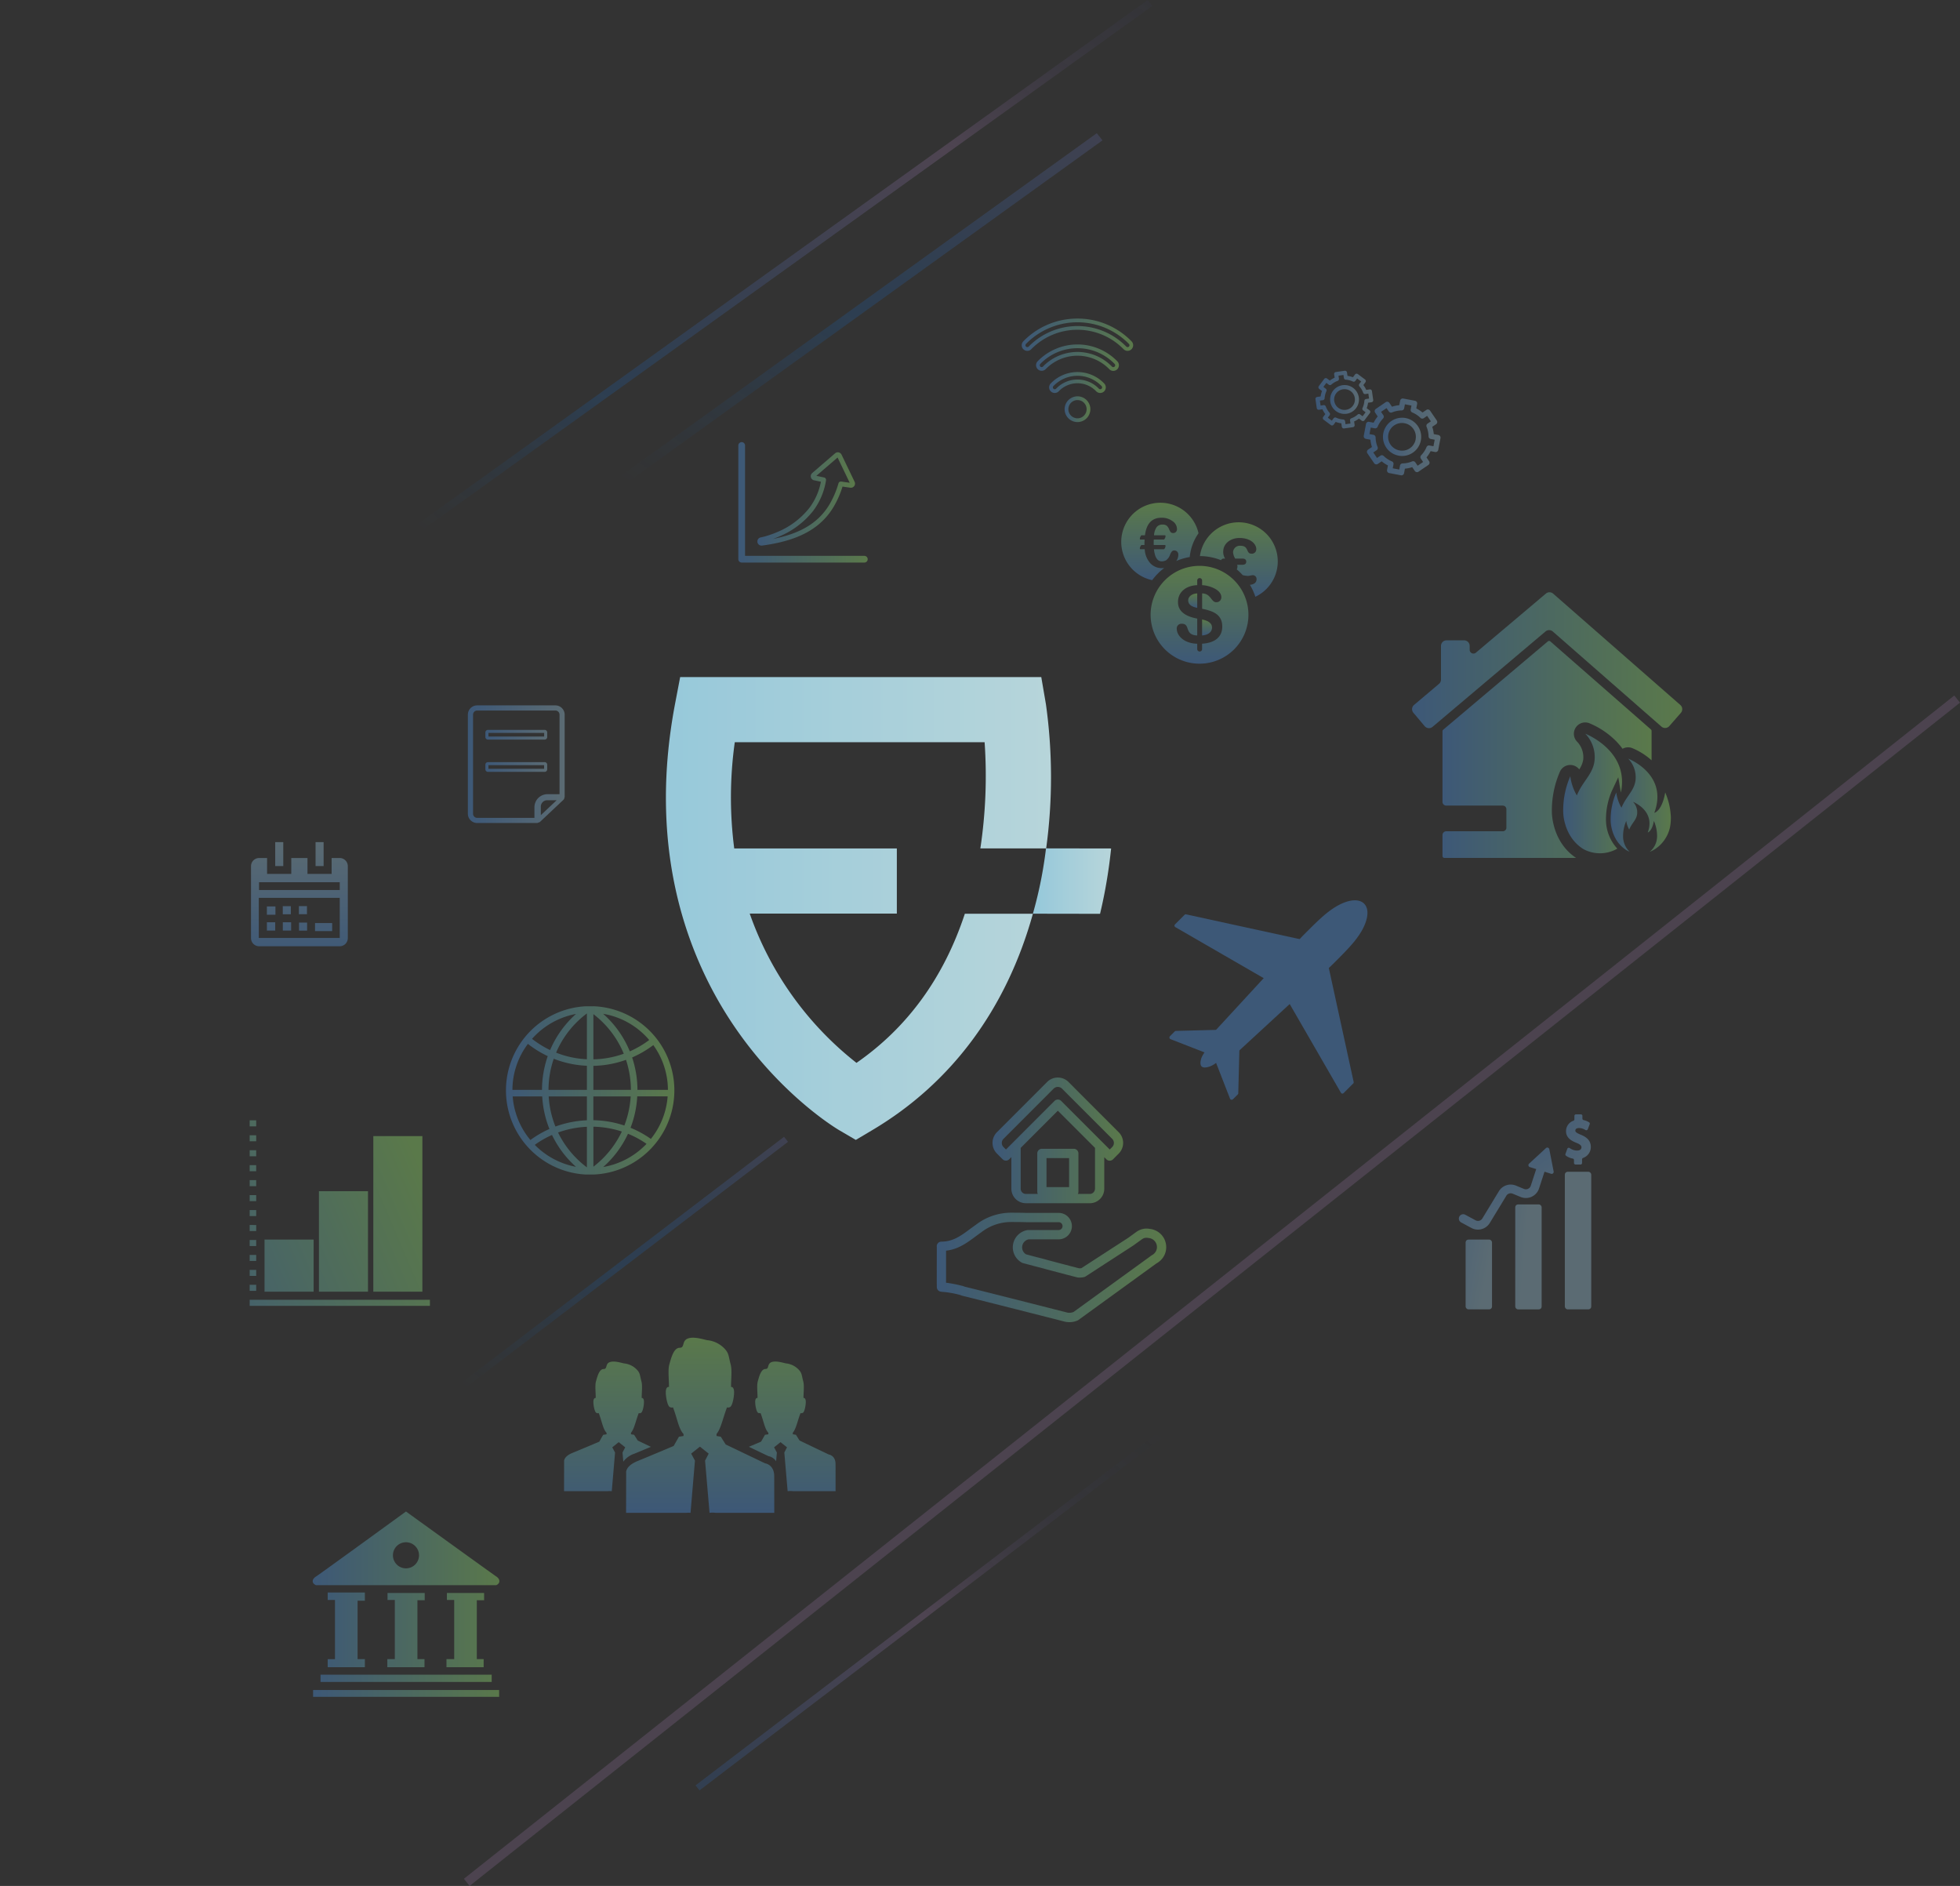 <svg id="Capa_1-2" xmlns="http://www.w3.org/2000/svg" xmlns:xlink="http://www.w3.org/1999/xlink" width="709.702" height="682.713" viewBox="0 0 709.702 682.713">
  <rect x="0" y="0" width="709.702" height="682.713" fill="#333333" stroke="none"/>
  <defs>
    <linearGradient id="linear-gradient" x1="0.5" y1="1" x2="0.5" gradientUnits="objectBoundingBox">
      <stop offset="0" stop-color="#4f9efa"/>
      <stop offset="1" stop-color="#a6d6ed"/>
    </linearGradient>
    <linearGradient id="linear-gradient-2" x1="-2.832" y1="-0.318" x2="-0.07" y2="0.36" xlink:href="#linear-gradient"/>
    <linearGradient id="linear-gradient-3" x1="-2.419" y1="-0.439" x2="0.343" y2="0.449" xlink:href="#linear-gradient"/>
    <linearGradient id="linear-gradient-4" x1="-2.029" y1="-0.724" x2="0.733" y2="0.612" xlink:href="#linear-gradient"/>
    <linearGradient id="linear-gradient-5" x1="0.132" y1="-0.06" x2="0.901" y2="1.077" xlink:href="#linear-gradient"/>
    <linearGradient id="linear-gradient-6" x1="-1.035" y1="-0.49" x2="1.828" y2="1.369" xlink:href="#linear-gradient"/>
    <linearGradient id="linear-gradient-7" x1="0.5" y1="1" x2="0.5" gradientUnits="objectBoundingBox">
      <stop offset="0" stop-color="#4f9efa"/>
      <stop offset="1" stop-color="#a5ff76"/>
    </linearGradient>
    <linearGradient id="linear-gradient-8" x1="-23.528" y1="1" x2="-23.528" y2="0" xlink:href="#linear-gradient-7"/>
    <linearGradient id="linear-gradient-9" x1="-187.655" y1="0.998" x2="-187.655" y2="0" xlink:href="#linear-gradient-7"/>
    <linearGradient id="linear-gradient-10" x1="-206.012" y1="1" x2="-206.012" y2="0" xlink:href="#linear-gradient-7"/>
    <linearGradient id="linear-gradient-11" x1="-18.618" y1="1" x2="-18.618" y2="0" xlink:href="#linear-gradient-7"/>
    <linearGradient id="linear-gradient-12" x1="-23.7" y1="1" x2="-23.7" y2="0" xlink:href="#linear-gradient-7"/>
    <linearGradient id="linear-gradient-13" x1="0" y1="0.5" x2="1" y2="0.5" xlink:href="#linear-gradient-7"/>
    <linearGradient id="linear-gradient-14" x1="0" y1="0.5" x2="1" y2="0.5" xlink:href="#linear-gradient-7"/>
    <linearGradient id="linear-gradient-15" x1="0.001" y1="0.5" x2="1.001" y2="0.5" xlink:href="#linear-gradient-7"/>
    <linearGradient id="linear-gradient-16" x1="-0.001" y1="0.5" x2="0.999" y2="0.5" xlink:href="#linear-gradient-7"/>
    <linearGradient id="linear-gradient-17" x1="0" y1="0.5" x2="1" y2="0.5" xlink:href="#linear-gradient-7"/>
    <linearGradient id="linear-gradient-18" x1="5.162" y1="-3.908" x2="6.493" y2="-3.908" xlink:href="#linear-gradient-7"/>
    <linearGradient id="linear-gradient-19" x1="14.312" y1="-10.171" x2="15.58" y2="-10.171" xlink:href="#linear-gradient-7"/>
    <linearGradient id="linear-gradient-20" x1="5.977" y1="-4.056" x2="6.224" y2="-4.056" xlink:href="#linear-gradient-7"/>
    <linearGradient id="linear-gradient-21" x1="0" y1="0.5" x2="1" y2="0.5" xlink:href="#linear-gradient-7"/>
    <linearGradient id="linear-gradient-22" x1="0" y1="0.5" x2="1" y2="0.5" xlink:href="#linear-gradient"/>
    <linearGradient id="linear-gradient-23" x1="0" y1="0.499" x2="1" y2="0.499" xlink:href="#linear-gradient"/>
    <linearGradient id="linear-gradient-25" x1="0" y1="0.501" x2="1" y2="0.501" xlink:href="#linear-gradient"/>
    <linearGradient id="linear-gradient-26" x1="-0.001" y1="0.499" x2="0.999" y2="0.499" xlink:href="#linear-gradient"/>
    <linearGradient id="linear-gradient-27" x1="0" y1="0.5" x2="1" y2="0.5" xlink:href="#linear-gradient"/>
    <linearGradient id="linear-gradient-28" x1="0.003" y1="0.499" x2="1.002" y2="0.499" xlink:href="#linear-gradient"/>
    <linearGradient id="linear-gradient-29" x1="-0.001" y1="0.5" x2="1" y2="0.5" xlink:href="#linear-gradient"/>
    <linearGradient id="linear-gradient-30" x1="0" y1="0.5" x2="1" y2="0.5" xlink:href="#linear-gradient-7"/>
    <linearGradient id="linear-gradient-31" x1="0" y1="0.5" x2="1" y2="0.5" xlink:href="#linear-gradient-7"/>
    <linearGradient id="linear-gradient-32" x1="0" y1="0.5" x2="1" y2="0.5" xlink:href="#linear-gradient-7"/>
    <linearGradient id="linear-gradient-33" x1="0" y1="0.5" x2="1" y2="0.5" xlink:href="#linear-gradient-7"/>
    <linearGradient id="linear-gradient-34" x1="-0.007" y1="0.993" x2="0.943" y2="0.07" xlink:href="#linear-gradient-7"/>
    <linearGradient id="linear-gradient-35" x1="0" y1="0.5" x2="0.999" y2="0.5" xlink:href="#linear-gradient-7"/>
    <linearGradient id="linear-gradient-36" x1="0" y1="0.5" x2="1" y2="0.5" xlink:href="#linear-gradient-7"/>
    <linearGradient id="linear-gradient-37" x1="0" y1="0.501" x2="1" y2="0.501" xlink:href="#linear-gradient-7"/>
    <linearGradient id="linear-gradient-38" x1="0" y1="0.5" x2="1" y2="0.5" xlink:href="#linear-gradient-7"/>
    <linearGradient id="linear-gradient-39" x1="0.058" y1="82.109" x2="0.795" y2="-47" gradientUnits="objectBoundingBox">
      <stop offset="0" stop-color="#017eff" stop-opacity="0"/>
      <stop offset="0.02" stop-color="#017eff" stop-opacity="0.059"/>
      <stop offset="0.06" stop-color="#037eff" stop-opacity="0.212"/>
      <stop offset="0.12" stop-color="#057eff" stop-opacity="0.459"/>
      <stop offset="0.19" stop-color="#097fff" stop-opacity="0.8"/>
      <stop offset="0.23" stop-color="#0b80ff"/>
      <stop offset="0.28" stop-color="#1c82fe"/>
      <stop offset="0.37" stop-color="#488afe"/>
      <stop offset="0.49" stop-color="#9097fd"/>
      <stop offset="0.64" stop-color="#eaa7fd"/>
      <stop offset="0.99" stop-color="#012376" stop-opacity="0"/>
    </linearGradient>
    <linearGradient id="linear-gradient-40" x1="-0.093" y1="-0.137" x2="0.804" y2="-1.124" xlink:href="#linear-gradient-39"/>
    <linearGradient id="linear-gradient-41" x1="-0.365" y1="1.221" x2="0.533" y2="0.234" xlink:href="#linear-gradient-39"/>
    <linearGradient id="linear-gradient-42" x1="-0.385" y1="-1.492" x2="0.453" y2="-2.471" xlink:href="#linear-gradient-39"/>
    <linearGradient id="linear-gradient-43" x1="0.973" y1="1.487" x2="1.811" y2="0.508" xlink:href="#linear-gradient-39"/>
    <linearGradient id="linear-gradient-44" x1="1.181" y1="0.967" x2="2.022" y2="-0.012" xlink:href="#linear-gradient-39"/>
    <linearGradient id="linear-gradient-45" y1="0.5" x2="1" y2="0.5" gradientUnits="objectBoundingBox">
      <stop offset="0" stop-color="#abe9ff"/>
      <stop offset="0.42" stop-color="#bdf0ff"/>
      <stop offset="1" stop-color="#d4f9ff"/>
    </linearGradient>
    <linearGradient id="linear-gradient-46" x1="0" y1="0.5" x2="1" y2="0.5" xlink:href="#linear-gradient-45"/>
  </defs>
  <path id="Trazado_14695" data-name="Trazado 14695" d="M108.28,336.89h2.92v-2.92h-2.92Zm12-2.74h-6.21v2.92h6.21Zm-17.71-29.3H99.65v8.67h2.92Zm14.61,0h-2.92v8.67h2.92Zm-11.87,23.19h-2.92v2.92h2.92Zm17.68-17.44h-2.91v5.75h-8.74V310.6h-5.87v5.75H96.71V310.6H93.84a2.947,2.947,0,0,0-2.95,2.94V339.6a2.949,2.949,0,0,0,2.95,2.95h29.15a2.949,2.949,0,0,0,2.95-2.95V313.54a2.941,2.941,0,0,0-2.95-2.94Zm.03,28.94H93.71V325.02h29.31Zm0-17.35H93.8v-2.83h29.22Zm-23.28,5.93H96.63v3.01h3.11Zm-.09,5.75H96.64v3.01h3.01Zm2.76,3.01h3.01v-3.01h-3.01Zm8.74-8.86h-2.92v2.92h2.92Z" fill-rule="evenodd" opacity="0.34" fill="url(#linear-gradient)"/>
  <g id="Grupo_1598" data-name="Grupo 1598" opacity="0.34">
    <rect id="Rectángulo_330" data-name="Rectángulo 330" width="9.56" height="49.81" rx="1.01" transform="translate(566.62 424.18)" fill="url(#linear-gradient-2)"/>
    <rect id="Rectángulo_331" data-name="Rectángulo 331" width="9.56" height="38" rx="1.01" transform="translate(548.66 436)" fill="url(#linear-gradient-3)"/>
    <rect id="Rectángulo_332" data-name="Rectángulo 332" width="9.56" height="25.26" rx="1.01" transform="translate(530.69 448.73)" fill="url(#linear-gradient-4)"/>
    <path id="Trazado_14696" data-name="Trazado 14696" d="M562.57,424.09l-1.58-8.08a.733.733,0,0,0-1.21-.4c-1.55,1.43-4.59,4.23-6.12,5.64a.729.729,0,0,0,.27,1.23c.62.2,1.43.45,2.32.73l-1.97,6.03a1.814,1.814,0,0,1-.99,1.11,1.841,1.841,0,0,1-1.49.03l-2.86-1.18a5,5,0,0,0-6.21,2.03l-5.98,9.84a1.852,1.852,0,0,1-2.47.67l-3.71-2a1.579,1.579,0,1,0-1.5,2.78l3.71,2a4.964,4.964,0,0,0,2.55.6,5.037,5.037,0,0,0,4.12-2.41l5.98-9.84a1.841,1.841,0,0,1,2.3-.75l2.86,1.18a5.02,5.02,0,0,0,6.69-3.08l1.98-6.06c.91.29,1.74.55,2.37.75a.724.724,0,0,0,.93-.84Z" fill="url(#linear-gradient-5)"/>
    <path id="Trazado_14697" data-name="Trazado 14697" d="M567.05,418.39l.16.11a5.752,5.752,0,0,0,2.27.9.559.559,0,0,1,.45.56v1.03a.57.57,0,0,0,.57.57h1.79a.563.563,0,0,0,.57-.57v-1.28a.555.555,0,0,1,.35-.53,4.2,4.2,0,0,0,2.82-3.96c0-2.63-1.94-3.75-3.63-4.45-1.84-.76-1.98-1.1-1.98-1.52,0-.56.49-.89,1.3-.89a4.065,4.065,0,0,1,2.12.57l.27.15a.578.578,0,0,0,.82-.3l.69-1.82a.571.571,0,0,0-.25-.7l-.19-.11a5.679,5.679,0,0,0-1.76-.67.56.56,0,0,1-.44-.56v-.96a.57.57,0,0,0-.57-.57h-1.76a.57.57,0,0,0-.57.57v1.22a.57.57,0,0,1-.35.53,3.95,3.95,0,0,0-2.68,3.78c0,2.42,1.94,3.51,3.83,4.25,1.62.66,1.75,1.18,1.75,1.62,0,.69-.61,1.14-1.56,1.14a4.5,4.5,0,0,1-2.43-.73l-.28-.18a.577.577,0,0,0-.86.29l-.66,1.84a.579.579,0,0,0,.2.66Z" fill="url(#linear-gradient-6)"/>
  </g>
  <path id="Trazado_14698" data-name="Trazado 14698" d="M235.68,523.75l-4.75-2.27-1.32-2.08-1.13-.19v-.56c1.16-1.34,1.63-3.99,2.73-6.93a1.658,1.658,0,0,0,.06-.16,1.186,1.186,0,0,0,.86-.11c.65-.42,1.04-2.74,1.05-3.86.02-1.69-.79-1.52-.79-1.52h-.04c0-.15.01-.28.01-.42,0-1.52.3-4.1-.09-5.54-.58-2.16-.46-2.98-1.53-4.15a7.382,7.382,0,0,0-4.55-2.38c-.6,0-3.57-1.14-5.38-.49-1.74.62-.78,2.49-2.21,2.49-1.54,0-2.24,2.38-2.82,4.55-.37,1.4-.08,3.94-.08,5.52,0,.14,0,.27.01.4-.04.01-.07.02-.07.02s-.8-.17-.78,1.52c.01,1.12.4,3.44,1.05,3.86a1.209,1.209,0,0,0,.89.1c.02.06.05.12.07.18,1.15,3.06,1.45,5.55,2.76,6.95v.54l-1.23.19-1.41,2.48s-6.32,2.68-9.71,4.06c-3.39,1.4-3.02,3.17-3.02,3.17l-.02,10.69h15.79a8.242,8.242,0,0,1,1.49,0l1.19-14-1.01-1.88,2.34-1.87,2.34,1.87-.97,1.88.28,3.31a8.3,8.3,0,0,1,4.01-2.88c1.68-.69,3.84-1.58,5.98-2.48Zm66.86,6.05c-.09-2.97-2.45-3.27-2.45-3.27l-10.57-5.06-1.32-2.08-1.13-.19v-.56c1.16-1.34,1.63-3.99,2.73-6.93a1.654,1.654,0,0,0,.06-.16,1.186,1.186,0,0,0,.86-.11c.65-.42,1.04-2.74,1.05-3.86.02-1.69-.79-1.52-.79-1.52h-.04c0-.15.01-.28.01-.42,0-1.52.3-4.1-.09-5.54-.58-2.16-.46-2.98-1.53-4.15a7.382,7.382,0,0,0-4.55-2.38c-.6,0-3.57-1.14-5.38-.49-1.74.62-.78,2.49-2.21,2.49-1.54,0-2.24,2.38-2.82,4.55-.37,1.4-.08,3.94-.08,5.52,0,.14,0,.27.01.4-.04.01-.07.02-.07.02s-.8-.17-.78,1.52c.01,1.12.4,3.44,1.05,3.86a1.209,1.209,0,0,0,.89.1c.02.06.05.12.07.18,1.15,3.06,1.45,5.55,2.76,6.95v.54l-1.23.19-1.41,2.48s-2.04.86-4.42,1.86l7.08,3.39a4.286,4.286,0,0,1,2.79,1.84l.27-3.16-1.01-1.88,2.34-1.87,2.34,1.87-.97,1.88,1.2,14a.99.99,0,0,0,.18-.02,8.319,8.319,0,0,1,1.8.02h15.38c0-3.74,0-9.77-.02-9.99Zm-22.2,4.34c.01.25.02,7.55.02,13.5h-21.3a8.614,8.614,0,0,0-1.9-.03,1.965,1.965,0,0,0-.24.03l-1.62-18.9,1.31-2.53-3.17-2.52-3.17,2.52,1.37,2.53-1.6,18.9a8.465,8.465,0,0,0-1.51,0H226.7l.03-14.43s-.5-2.4,4.08-4.29c4.58-1.87,13.12-5.48,13.12-5.48l1.91-3.35,1.66-.26v-.73c-1.77-1.89-2.17-5.25-3.72-9.39l-.09-.24a1.574,1.574,0,0,1-1.2-.13c-.87-.57-1.4-3.7-1.41-5.21-.03-2.28,1.06-2.06,1.06-2.06a.248.248,0,0,0,.1-.03c0-.18-.02-.36-.02-.54,0-2.14-.39-5.58.11-7.46.79-2.93,1.73-6.15,3.81-6.15,1.93,0,.62-2.52,2.98-3.37,2.44-.88,6.45.66,7.26.66a9.96,9.96,0,0,1,6.15,3.22c1.44,1.59,1.28,2.69,2.06,5.61.52,1.94.12,5.43.12,7.49a5.15,5.15,0,0,1-.02.55l.05.02s1.09-.23,1.07,2.06c-.02,1.52-.55,4.64-1.42,5.21a1.565,1.565,0,0,1-1.16.14c-.03.07-.04.15-.08.23-1.48,3.97-2.13,7.55-3.69,9.36v.76l1.53.26,1.78,2.81,14.27,6.83s3.17.4,3.3,4.42Z" opacity="0.34" fill="url(#linear-gradient-7)"/>
  <g id="Grupo_1599" data-name="Grupo 1599" opacity="0.34">
    <path id="Trazado_14699" data-name="Trazado 14699" d="M448.5,189.07a14.178,14.178,0,0,0-14.02,12.23,21.027,21.027,0,0,1,7.66,1.5.994.994,0,0,1,.99-.59h.49a4.359,4.359,0,0,1-.7-2.51c0-2.9,2.58-4.94,5.88-4.94,4.1,0,6.09,2.2,6.09,4.03a1.582,1.582,0,0,1-1.76,1.64c-2.06,0-.8-2.86-3.96-2.86a2.449,2.449,0,0,0-2.69,2.34,5.239,5.239,0,0,0,.77,2.3h2.55c.96,0,1.45.35,1.45,1.12s-.49,1.12-1.45,1.12h-1.85a1.519,1.519,0,0,1,.12.56,2.967,2.967,0,0,1-.24,1.12,19.916,19.916,0,0,1,2.14,2.07,9.361,9.361,0,0,0,1.92.28c.4,0,1.36-.26,1.73-.26a1.357,1.357,0,0,1,1.36,1.5c0,1.32-1.18,1.9-2.4,1.98a21.5,21.5,0,0,1,1.98,4.33,14.158,14.158,0,0,0-6.06-26.96Z" fill="url(#linear-gradient-8)"/>
    <path id="Trazado_14700" data-name="Trazado 14700" d="M435.27,224.24v5.8c1.75-.12,3.6-.94,3.6-2.87s-2.02-2.58-3.6-2.93Z" fill="url(#linear-gradient-9)"/>
    <path id="Trazado_14701" data-name="Trazado 14701" d="M430.23,217.3c0,1.47,1.08,2.31,3.28,2.75v-5.24C431.52,214.87,430.23,216.04,430.23,217.3Z" fill="url(#linear-gradient-10)"/>
    <path id="Trazado_14702" data-name="Trazado 14702" d="M434.33,204.84a17.71,17.71,0,1,0,17.72,17.71A17.73,17.73,0,0,0,434.33,204.84Zm.94,28.19v1.82a.887.887,0,1,1-1.76,0v-1.82c-4.95-.12-7.41-3.07-7.41-5.39a1.682,1.682,0,0,1,1.82-1.84c3.28,0,.73,4.04,5.59,4.25v-6.12c-4.34-.79-6.97-2.69-6.97-5.95,0-3.98,3.31-6.03,6.97-6.15v-1.56a.887.887,0,1,1,1.76,0v1.56c2.28.06,6.97,1.49,6.97,4.36A1.755,1.755,0,0,1,440.4,218c-1.9,0-1.88-3.13-5.12-3.19v5.56c3.87.82,7.29,1.96,7.29,6.47,0,3.92-2.93,5.92-7.29,6.18Z" fill="url(#linear-gradient-11)"/>
    <path id="Trazado_14703" data-name="Trazado 14703" d="M430.8,201.62a17.773,17.773,0,0,1,3.18-8.58,14.169,14.169,0,1,0-16.78,16.98,21.441,21.441,0,0,1,4.36-4.41,8.679,8.679,0,0,1-.9.06,5.659,5.659,0,0,1-4.07-1.7,8.159,8.159,0,0,1-2.09-5.15h-1.53c-.15,0-.24-.1-.24-.3a1.833,1.833,0,0,1,.24-.77c.15-.3.29-.45.39-.45h1.04v-.44c0-.37.02-.88.05-1.55h-1.48c-.15,0-.24-.1-.24-.3a1.684,1.684,0,0,1,.24-.77c.15-.32.29-.47.39-.47h1.23q.78-6.345,5.98-6.35a6.489,6.489,0,0,1,3.94,1.2,3.461,3.461,0,0,1,1.67,2.93,1.455,1.455,0,0,1-.39,1.01,1.307,1.307,0,0,1-.96.4,1.248,1.248,0,0,1-.91-.3,4.175,4.175,0,0,1-.56-.98,3.715,3.715,0,0,0-.84-1.33,2.413,2.413,0,0,0-1.65-.45,2.5,2.5,0,0,0-2.07.94,5.739,5.739,0,0,0-.93,2.93h3.91c.17,0,.25.1.25.32a1.817,1.817,0,0,1-.22.77c-.15.3-.29.45-.4.45h-3.64l-.03,1.2c0,.35.02.62.03.79h4.01c.17,0,.25.1.25.3a1.9,1.9,0,0,1-.22.79c-.15.3-.29.44-.4.44h-3.57c.29,2.91,1.23,4.38,2.81,4.38a3.312,3.312,0,0,0,1.62-.42,4.247,4.247,0,0,0,1.41-2,3.777,3.777,0,0,1,.76-1.28,1.193,1.193,0,0,1,.67-.24,1.5,1.5,0,0,1,1.15.42,1.573,1.573,0,0,1,.4,1.16,3.837,3.837,0,0,1-.75,2.24,21.317,21.317,0,0,1,4.9-1.45Z" fill="url(#linear-gradient-12)"/>
  </g>
  <path id="Trazado_14704" data-name="Trazado 14704" d="M113.37,614.26h67.37v-2.47H113.37Zm1.06-40.42h65.24c1.57-.69,1.5-2.17.03-3.15S147,547.16,147,547.16s-30.99,22.54-32.56,23.53-1.67,2.46,0,3.15Zm32.56-15.54a4.72,4.72,0,1,1-4.71,4.72A4.716,4.716,0,0,1,146.99,558.3Zm-30.93,50.57h61.98v-2.64H116.06v2.64Zm2.59-8.27v2.94h13.47V600.6h-2.64V579.46h2.64v-2.97H118.65v2.71h2.64v21.41h-2.64Zm21.59,0v2.94h13.47V600.6h-2.56V579.29h2.64v-2.64H140.32v2.54h2.64V600.6h-2.72Zm21.42,0v2.94h13.47V600.6h-2.48V579.29h2.64v-2.64H161.82v2.54h2.64V600.6h-2.8Z" fill-rule="evenodd" opacity="0.34" fill="url(#linear-gradient-13)"/>
  <g id="Grupo_1601" data-name="Grupo 1601" opacity="0.34">
    <path id="Trazado_14705" data-name="Trazado 14705" d="M559.75,214.88l-25.34,21.39a1.367,1.367,0,0,1-2.25-1.04v-1.41a2.021,2.021,0,0,0-2.02-2.02h-6.35a2.021,2.021,0,0,0-2.02,2.02v12.19a2.02,2.02,0,0,1-.72,1.55l-9.03,7.62a2.026,2.026,0,0,0-.24,2.85l4.09,4.85a2.026,2.026,0,0,0,2.85.24l40.9-34.53a2.019,2.019,0,0,1,2.64.02l39.33,34.42a2.027,2.027,0,0,0,2.86-.19l4.18-4.78a2.027,2.027,0,0,0-.19-2.86l-46.05-40.3a2.019,2.019,0,0,0-2.64-.02Z" fill="url(#linear-gradient-14)"/>
    <g id="Grupo_1600" data-name="Grupo 1600">
      <path id="Trazado_14706" data-name="Trazado 14706" d="M583.72,286.15l2.24-4.78.89,5.2c.02.12.04.23.06.34,3.17-15.06-12.67-21.21-12.89-21.3a.947.947,0,0,0,.1.1,12.157,12.157,0,0,1,3.25,9.61c-.39,3.76-2.82,6.28-4.72,9.35a24.289,24.289,0,0,0-1.7,3.27,18.625,18.625,0,0,1-2.36-6.94,30.783,30.783,0,0,0-2.56,13.05s0,8.54,7.03,13.15a8.991,8.991,0,0,0,.79.44,12.634,12.634,0,0,0,11.77-.43,15.53,15.53,0,0,1-4.1-9.93,25.932,25.932,0,0,1,2.19-11.13Z" fill="url(#linear-gradient-15)"/>
      <path id="Trazado_14707" data-name="Trazado 14707" d="M605,296.2a16.6,16.6,0,0,1-.31,3.27,12.708,12.708,0,0,1-4.86,7.52,10.185,10.185,0,0,1-2.5,1.37,7.19,7.19,0,0,0,2.51-4.06,8.991,8.991,0,0,0,.18-1.85,13.9,13.9,0,0,0-1.16-5.28c-.66,3.86-2.23,4.18-2.23,4.18,2.93-7.87-5.23-11.04-5.34-11.09l.05.05a5.5,5.5,0,0,1,1.46,4.32c-.18,1.69-1.27,2.82-2.12,4.2a10.261,10.261,0,0,0-.76,1.47,8.484,8.484,0,0,1-1.06-3.12,13.77,13.77,0,0,0-1.15,5.86,7.777,7.777,0,0,0,2.35,5.28c-.21-.09-.43-.18-.63-.28a5.93,5.93,0,0,1-.63-.35c-5.58-3.66-5.59-10.45-5.59-10.45a24.359,24.359,0,0,1,2.03-10.37,14.749,14.749,0,0,0,1.88,5.51,18.426,18.426,0,0,1,1.35-2.6c1.5-2.44,3.44-4.45,3.75-7.43a9.7,9.7,0,0,0-2.59-7.64l-.08-.08c.19.07,14.65,5.69,9.46,19.62,0,0,2.78-.56,3.95-7.39a24.936,24.936,0,0,1,2.06,9.34Z" fill="url(#linear-gradient-16)"/>
    </g>
    <path id="Trazado_14708" data-name="Trazado 14708" d="M597.8,264.07l-23.2-20.3L561.38,232.2a.7.7,0,0,0-.94,0l-13.71,11.57-24.16,20.39a.74.74,0,0,0-.26.55v25.55a1.366,1.366,0,0,0,1.37,1.37h20.47a1.3,1.3,0,0,1,1.3,1.3v6.69a1.3,1.3,0,0,1-1.3,1.3H523.68a1.366,1.366,0,0,0-1.37,1.37v7.56a.717.717,0,0,0,.72.72H570.7c-8.21-5.47-8.74-15-8.77-16.35a35.052,35.052,0,0,1,2.94-14.94,4.1,4.1,0,0,1,6.96-.76,8.4,8.4,0,0,0,1.45-3.6,8.12,8.12,0,0,0-2.14-6.35l-.04-.04a4.1,4.1,0,0,1,4.37-6.73,29.587,29.587,0,0,1,9.09,5.9,24.832,24.832,0,0,1,2.95,3.36,4.123,4.123,0,0,1,3.47-.26,24.524,24.524,0,0,1,7.05,4.44V264.61a.694.694,0,0,0-.25-.54Z" fill="url(#linear-gradient-17)"/>
  </g>
  <g id="Grupo_1602" data-name="Grupo 1602" opacity="0.34">
    <path id="Trazado_14709" data-name="Trazado 14709" d="M475.54,341.04,429.49,331a.6.6,0,0,0-.58.17l-3.46,3.46a.613.613,0,0,0-.18.53.6.6,0,0,0,.31.46l35.45,20.47a.622.622,0,0,0,.76-.1l14.06-13.89a.636.636,0,0,0-.31-1.07h0Zm4.57,4.57,10.04,46.05a.6.6,0,0,1-.17.58l-3.46,3.46a.613.613,0,0,1-.53.18.6.6,0,0,1-.46-.31l-20.47-35.45a.622.622,0,0,1,.1-.76l13.89-14.06a.636.636,0,0,1,1.07.31h0Z" fill-rule="evenodd" fill="url(#linear-gradient-18)"/>
    <path id="Trazado_14710" data-name="Trazado 14710" d="M446.07,372.67l-20.26.52a.619.619,0,0,0-.45.19l-1.72,1.72a.651.651,0,0,0-.18.61.628.628,0,0,0,.41.48l14.17,5.52a.648.648,0,0,0,.71-.15l7.81-7.76a.662.662,0,0,0-.49-1.13h0Zm2.82,2.82-.52,20.26a.619.619,0,0,1-.19.45l-1.72,1.72a.651.651,0,0,1-.61.18.628.628,0,0,1-.48-.41l-5.52-14.17a.648.648,0,0,1,.15-.71l7.76-7.81a.662.662,0,0,1,1.13.49h0Z" fill-rule="evenodd" fill="url(#linear-gradient-19)"/>
    <path id="Trazado_14711" data-name="Trazado 14711" d="M444.29,381.13l-.11.11h0l-.14.14h0l-.14.14h0l-.14.14h0a1.741,1.741,0,0,1-.14.14h0l-.14.14h0l-.14.14h0l-.28.28h0l-.14.14h0l-.14.14h0c-.09.09-.19.18-.28.27h0s-.09.09-.14.13h0s-.09.09-.14.13h0s-.09.09-.14.13h0s-.09.09-.14.13h0c-.09.09-.18.17-.27.25h0s-.09.08-.14.12h0s-.09.08-.14.12h0l-.27.24h0s-.09.08-.14.12h0a1.362,1.362,0,0,1-.14.11h0l-.14.11h0l-.14.11-.14.11h0s-.09.07-.14.1h0s-.09.07-.14.1h0s-.09.07-.14.1h0s-.09.06-.14.1-.09.06-.14.09-.09.06-.14.09-.09.06-.14.09a1,1,0,0,1-.14.08c-.09.05-.18.11-.28.16a.915.915,0,0,1-.14.07c-.18.1-.37.18-.55.26-.05.02-.09.04-.14.06-.09.04-.19.07-.28.1-1.4.45-2.36.42-2.85-.11-.43-.47-.5-1.32-.18-2.55.02-.09.05-.19.08-.28s.06-.19.1-.28c.02-.05.04-.09.06-.14a5.517,5.517,0,0,1,.26-.55c.02-.05.05-.09.07-.14.05-.09.1-.18.16-.27a1,1,0,0,0,.08-.14c.03-.05.06-.09.09-.14s.06-.09.09-.14.06-.09.09-.14a1.215,1.215,0,0,1,.1-.14h0s.07-.09.1-.14h0s.07-.09.1-.14h0s.07-.09.1-.14h0l.11-.14.11-.14h0l.11-.14h0a1.362,1.362,0,0,0,.11-.14h0s.08-.09.12-.14h0l.24-.27h0s.08-.09.12-.14h0s.08-.09.12-.14h0c.08-.09.17-.18.25-.27h0s.09-.09.13-.14h0s.09-.09.13-.14h0s.09-.09.13-.14h0s.09-.09.13-.14h0c.09-.09.18-.19.27-.28h0l.14-.14h0l.14-.14h0l.28-.28h0l.14-.14h0l.14-.14h0a1.741,1.741,0,0,0,.14-.14h0l.14-.14h0l.14-.14h0l.14-.14h0l.11-.11-.76-.76a1.434,1.434,0,0,1-.02-1.99l32.24-34.98h0l.02-.02h0l.36-.36h0c.12-.12.24-.24.35-.36h0l.35-.35h0l.35-.35h0c.12-.12.23-.24.35-.35h0l.35-.35h0l.35-.35h0l.69-.69h0c.12-.11.23-.23.35-.34h0l.34-.34h0c.23-.23.46-.45.69-.67h0c.11-.11.23-.22.34-.33h0c.11-.11.23-.22.34-.33h0c.11-.11.23-.22.34-.32h0c.11-.11.23-.21.34-.32h0c.23-.21.45-.42.68-.63h0l.34-.31h0c.11-.1.23-.2.34-.3h0c.23-.2.45-.4.67-.59h0c.11-.1.22-.19.34-.29h0c.11-.09.22-.19.34-.28h0c.11-.09.22-.18.34-.28h0c.11-.09.22-.18.34-.27s.22-.18.34-.26h0c.11-.09.22-.17.34-.26h0c.11-.08.22-.17.34-.25h0c.11-.08.22-.16.34-.24h0c.11-.08.22-.16.34-.24s.22-.15.34-.23.23-.15.34-.22.23-.14.34-.21.23-.14.34-.21c.23-.14.45-.26.68-.39.11-.06.23-.12.34-.18,8.43-4.4,13.05.22,8.65,8.65-.06.11-.12.23-.18.34-.12.23-.25.45-.39.68-.07.11-.14.23-.21.34s-.14.23-.21.34-.15.23-.22.34-.15.22-.23.34-.16.22-.24.34h0c-.08.11-.16.22-.24.34h0c-.08.11-.17.22-.25.34h0c-.08.11-.17.22-.26.34h0c-.09.11-.17.22-.26.34s-.18.22-.27.34h0c-.09.11-.18.22-.28.34h0c-.09.11-.19.22-.28.34h0c-.09.11-.19.22-.29.34h0c-.19.22-.39.45-.59.67h0c-.1.11-.2.23-.3.34h0c-.1.11-.2.23-.31.34h0c-.21.23-.41.45-.63.68h0c-.11.11-.21.23-.32.34h0c-.11.11-.21.23-.32.34h0c-.11.11-.22.23-.33.34h0c-.11.11-.22.23-.33.34h0c-.22.23-.44.46-.67.69h0l-.34.34h0c-.11.11-.23.23-.34.35h0l-.69.69h0l-.35.35h0l-.35.35h0l-.35.35h0l-.35.35h0l-.35.35h0c-.12.12-.24.24-.36.35h0l-.36.36h0l-.02.02h0l-34.98,32.24a1.434,1.434,0,0,1-1.99-.02l-.76-.76h0Zm27.2-42h0l.02-.02-.02.02Z" fill-rule="evenodd" fill="url(#linear-gradient-20)"/>
  </g>
  <g id="Grupo_1603" data-name="Grupo 1603" opacity="0.34">
    <path id="Trazado_14712" data-name="Trazado 14712" d="M214.98,364.27h-2.93a30.5,30.5,0,0,0,0,60.91h2.93a30.487,30.487,0,0,0,0-60.92Zm20.1,12.2a34.707,34.707,0,0,1-7.03,4.12A36.75,36.75,0,0,0,218.4,367a27.968,27.968,0,0,1,16.67,9.48Zm-20.22-9.35a34.691,34.691,0,0,1,11,14.33,34.639,34.639,0,0,1-11,2.03Zm0,18.72a36.936,36.936,0,0,0,11.81-2.18,35.352,35.352,0,0,1,1.77,10.87H214.86Zm0,11.06h13.5a34.928,34.928,0,0,1-2.29,10.54,37.7,37.7,0,0,0-11.22-1.93v-8.62Zm-6.3-29.84a36.868,36.868,0,0,0-9.37,13.06,34.8,34.8,0,0,1-6.54-4.06,28.192,28.192,0,0,1,15.91-9.01Zm-17.4,10.83a36.854,36.854,0,0,0,7.17,4.43,37.651,37.651,0,0,0-2.08,12.22h-10.7a27.791,27.791,0,0,1,5.61-16.66Zm.89,34.79a27.872,27.872,0,0,1-6.41-15.77h10.69a37.191,37.191,0,0,0,2.61,11.78,36.5,36.5,0,0,0-6.88,3.99Zm1.59,1.76a33.769,33.769,0,0,1,6.24-3.58,36.485,36.485,0,0,0,8.68,11.53A28.242,28.242,0,0,1,193.64,414.44Zm18.87,8.14a34.8,34.8,0,0,1-10.44-12.61,35.274,35.274,0,0,1,10.44-2.07Zm0-17.04a37.626,37.626,0,0,0-11.39,2.27,34.825,34.825,0,0,1-2.44-10.91h13.83v8.63Zm0-11h-13.9a35.171,35.171,0,0,1,1.9-11.27,36.987,36.987,0,0,0,12,2.54v8.73Zm0-11.09a34.6,34.6,0,0,1-11.15-2.39,34.673,34.673,0,0,1,11.15-14.19v16.58Zm2.36,38.88V407.87a35.088,35.088,0,0,1,10.29,1.75,34.851,34.851,0,0,1-10.29,12.72Zm3.55.13a36.506,36.506,0,0,0,8.97-12.03,34.245,34.245,0,0,1,6.71,3.64,28.155,28.155,0,0,1-15.69,8.39Zm17.25-10.17a36.248,36.248,0,0,0-7.36-4.03,36.909,36.909,0,0,0,2.43-11.37h11.01a27.933,27.933,0,0,1-6.08,15.4Zm6.17-17.76H230.82a37.548,37.548,0,0,0-1.93-11.73,37.754,37.754,0,0,0,7.67-4.47,27.879,27.879,0,0,1,5.29,16.2Z" fill="url(#linear-gradient-21)"/>
  </g>
  <g id="Grupo_1604" data-name="Grupo 1604" opacity="0.34">
    <path id="Trazado_14713" data-name="Trazado 14713" d="M195.03,297.71h0a.748.748,0,0,0,.54-.22l8.51-8.02a.779.779,0,0,0,.24-.57.963.963,0,0,0,.14-.48V258.71a3.367,3.367,0,0,0-3.36-3.36H172.77a3.367,3.367,0,0,0-3.36,3.36v35.86a3.367,3.367,0,0,0,3.36,3.36h21.66A.981.981,0,0,0,195.03,297.71Zm.8-2.63V292a2.311,2.311,0,0,1,2.31-2.31h3.41l-5.71,5.39Zm-2.32.99H172.78a1.5,1.5,0,0,1-1.49-1.5V258.71a1.5,1.5,0,0,1,1.49-1.5h28.33a1.5,1.5,0,0,1,1.49,1.5v28.78h-4.35a4.744,4.744,0,0,0-4.74,4.74v3.83Z" fill="url(#linear-gradient-22)"/>
    <path id="Trazado_14714" data-name="Trazado 14714" d="M176.68,267.74h20.53a.928.928,0,0,0,.93-.93v-1.67a.935.935,0,0,0-.93-.93H176.68a.935.935,0,0,0-.93.93v1.67A.935.935,0,0,0,176.68,267.74Zm.19-2.42h20.16v1.3H176.87Z" fill="url(#linear-gradient-23)"/>
    <path id="Trazado_14715" data-name="Trazado 14715" d="M176.68,273.58h20.53a.928.928,0,0,0,.93-.93v-1.67a.935.935,0,0,0-.93-.93H176.68a.935.935,0,0,0-.93.93v1.67A.935.935,0,0,0,176.68,273.58Zm.19-2.42h20.16v1.3H176.87Z" fill="url(#linear-gradient-23)"/>
    <path id="Trazado_14716" data-name="Trazado 14716" d="M198.14,278.49v-1.67a.935.935,0,0,0-.93-.93H176.68a.935.935,0,0,0-.93.93v1.67a.935.935,0,0,0,.93.93h20.53A.928.928,0,0,0,198.14,278.49Zm-1.12-.19H176.86V277h20.16Z" fill="url(#linear-gradient-25)"/>
  </g>
  <g id="Grupo_1605" data-name="Grupo 1605" opacity="0.34">
    <path id="Trazado_14717" data-name="Trazado 14717" d="M520.8,157.46l-1.64-.31a11.383,11.383,0,0,0-.55-2.64l1.39-.94a.975.975,0,0,0,.26-1.34l-2.44-3.58a.985.985,0,0,0-.62-.41.922.922,0,0,0-.72.15l-1.39.94a11.286,11.286,0,0,0-2.26-1.48l.31-1.64a.965.965,0,0,0-.77-1.13l-4.26-.81a.922.922,0,0,0-.72.15.985.985,0,0,0-.41.62l-.31,1.64a11.381,11.381,0,0,0-2.64.55l-.94-1.38a.985.985,0,0,0-.62-.41.922.922,0,0,0-.72.15l-3.58,2.44a.934.934,0,0,0-.4.62.922.922,0,0,0,.15.72l.94,1.39a11.288,11.288,0,0,0-1.48,2.26l-1.64-.31a.922.922,0,0,0-.72.15.912.912,0,0,0-.4.62l-.81,4.26a.965.965,0,0,0,.77,1.13l1.64.31a11.381,11.381,0,0,0,.55,2.64l-1.39.94a.985.985,0,0,0-.41.62.922.922,0,0,0,.15.72l2.44,3.58a.96.96,0,0,0,.62.41.922.922,0,0,0,.72-.15l1.39-.94a11.286,11.286,0,0,0,2.26,1.48l-.31,1.64a.965.965,0,0,0,.77,1.13l4.26.81a1.1,1.1,0,0,0,.18.02.972.972,0,0,0,.95-.78l.31-1.64a11.381,11.381,0,0,0,2.64-.55l.94,1.38a.985.985,0,0,0,.62.41.922.922,0,0,0,.72-.15l3.58-2.44a.975.975,0,0,0,.26-1.34l-.94-1.39a11.284,11.284,0,0,0,1.48-2.26l1.64.31a.965.965,0,0,0,1.13-.77l.81-4.26a.922.922,0,0,0-.15-.72.985.985,0,0,0-.62-.41Zm-1.76,4.08-1.44-.27a.958.958,0,0,0-1.07.58,9.4,9.4,0,0,1-1.95,2.96.953.953,0,0,0-.1,1.21l.82,1.22-1.99,1.35-.82-1.21a.962.962,0,0,0-1.16-.35,9.448,9.448,0,0,1-3.47.72.962.962,0,0,0-.93.78l-.27,1.44-2.36-.45.27-1.44a.953.953,0,0,0-.58-1.07,9.4,9.4,0,0,1-2.96-1.95.953.953,0,0,0-1.21-.1l-1.21.82-1.35-1.99,1.21-.82a.962.962,0,0,0,.35-1.16,9.448,9.448,0,0,1-.72-3.47.952.952,0,0,0-.78-.93l-1.44-.27.45-2.36,1.44.27a.964.964,0,0,0,1.07-.58,9.4,9.4,0,0,1,1.95-2.96.953.953,0,0,0,.1-1.21l-.82-1.21,1.99-1.35.82,1.21a.962.962,0,0,0,1.16.35,9.448,9.448,0,0,1,3.47-.72.962.962,0,0,0,.93-.78l.27-1.44,2.36.45-.27,1.44a.953.953,0,0,0,.58,1.07,9.4,9.4,0,0,1,2.96,1.95.953.953,0,0,0,1.21.1l1.21-.83,1.35,1.99-1.21.82a.962.962,0,0,0-.35,1.16,9.446,9.446,0,0,1,.72,3.47.96.96,0,0,0,.78.93l1.44.27-.45,2.36Z" fill="url(#linear-gradient-26)"/>
    <path id="Trazado_14718" data-name="Trazado 14718" d="M508.98,151.34a6.923,6.923,0,1,0-2.6,13.6h0a7.252,7.252,0,0,0,1.3.13,6.927,6.927,0,0,0,1.3-13.73Zm3.61,7.74a4.989,4.989,0,0,1-5.85,3.97h0a5,5,0,0,1,.92-9.92,5.174,5.174,0,0,1,.95.09,5,5,0,0,1,3.97,5.85Z" fill="url(#linear-gradient-27)"/>
    <path id="Trazado_14719" data-name="Trazado 14719" d="M485.68,153.23l.18,1.24a.767.767,0,0,0,.28.48.7.7,0,0,0,.43.15h.1l3.22-.46a.716.716,0,0,0,.61-.82l-.18-1.25a8.1,8.1,0,0,0,1.74-1.04l1.01.75a.72.72,0,0,0,1.01-.15l1.95-2.61a.72.72,0,0,0-.15-1.01l-1.01-.75a8.38,8.38,0,0,0,.5-1.97l1.24-.18a.767.767,0,0,0,.48-.28.74.74,0,0,0,.14-.54l-.46-3.22a.716.716,0,0,0-.82-.61l-1.25.18a8.1,8.1,0,0,0-1.04-1.74l.75-1.01a.74.74,0,0,0,.14-.54.767.767,0,0,0-.28-.48l-2.61-1.95a.74.74,0,0,0-.54-.14.767.767,0,0,0-.48.28l-.75,1.01a8.38,8.38,0,0,0-1.97-.5l-.18-1.24a.73.73,0,0,0-.82-.62l-3.22.46a.767.767,0,0,0-.48.28.74.74,0,0,0-.14.54l.18,1.24a8.1,8.1,0,0,0-1.74,1.04l-1.01-.75a.74.74,0,0,0-.54-.14.767.767,0,0,0-.48.28l-1.95,2.61a.74.74,0,0,0-.14.54.767.767,0,0,0,.28.48l1.01.75a8.38,8.38,0,0,0-.5,1.97l-1.25.18a.767.767,0,0,0-.48.28.74.74,0,0,0-.14.54l.46,3.22a.716.716,0,0,0,.82.61l1.24-.18a8.1,8.1,0,0,0,1.04,1.74l-.75,1.01a.74.74,0,0,0-.14.54.767.767,0,0,0,.28.48l2.61,1.95a.728.728,0,0,0,1.01-.14l.75-1.01a8.38,8.38,0,0,0,1.97.5Zm-2.78-1.83-.66.88-1.45-1.08.66-.88a.724.724,0,0,0-.04-.91,7.2,7.2,0,0,1-1.36-2.29.73.73,0,0,0-.78-.47l-1.09.16-.26-1.79,1.09-.16a.724.724,0,0,0,.62-.67,7.283,7.283,0,0,1,.66-2.58.743.743,0,0,0-.22-.89l-.88-.66,1.08-1.45.88.66a.723.723,0,0,0,.91-.04,7.2,7.2,0,0,1,2.29-1.36.723.723,0,0,0,.47-.78l-.16-1.09,1.79-.26.16,1.09a.724.724,0,0,0,.67.62,7.282,7.282,0,0,1,2.58.66.73.73,0,0,0,.89-.22l.66-.88,1.45,1.09-.66.88a.711.711,0,0,0,.04.91,7.2,7.2,0,0,1,1.36,2.29.723.723,0,0,0,.78.47l1.09-.16.26,1.79-1.09.16a.724.724,0,0,0-.62.67,7.283,7.283,0,0,1-.66,2.58.73.73,0,0,0,.22.89l.88.66-1.08,1.45-.88-.66a.711.711,0,0,0-.91.04,7.2,7.2,0,0,1-2.29,1.36.723.723,0,0,0-.47.78l.16,1.09-1.79.26-.16-1.09a.724.724,0,0,0-.67-.62,7.282,7.282,0,0,1-2.58-.66.67.67,0,0,0-.31-.07.72.72,0,0,0-.58.29Z" fill="url(#linear-gradient-28)"/>
    <path id="Trazado_14720" data-name="Trazado 14720" d="M487.57,149.79a5.225,5.225,0,1,0-.74.05,6.132,6.132,0,0,0,.74-.05Zm-4.46-4.62a3.757,3.757,0,0,1,3.19-4.25,3.272,3.272,0,0,1,.54-.04,3.754,3.754,0,1,1-3.71,4.28Z" fill="url(#linear-gradient-29)"/>
  </g>
  <g id="Grupo_1606" data-name="Grupo 1606" opacity="0.34">
    <path id="Trazado_14721" data-name="Trazado 14721" d="M340.89,467.63a33.783,33.783,0,0,1,6.81,1.17l.56.21a1.091,1.091,0,0,0,.17.05c6.33,1.56,19.16,4.8,37.09,9.37l.13.03a.563.563,0,0,0,.1.02,7.607,7.607,0,0,0,1.49.15,7.437,7.437,0,0,0,2.49-.44.212.212,0,0,0,.07-.03l.21-.08a1.624,1.624,0,0,0,.49-.25l28.25-20.48a7.133,7.133,0,0,0,1.5-1.1.463.463,0,0,0,.07-.07,6.573,6.573,0,0,0,1.96-4.7,6.64,6.64,0,0,0-6.01-6.63,5.951,5.951,0,0,0-2.07-.03,6.288,6.288,0,0,0-.85.19,5.555,5.555,0,0,0-1,.41c-.17.09-.34.18-.52.29-.06.03-.11.07-.17.1l-3.1,2.25-17.02,11.03a5.161,5.161,0,0,1-.82.03c-1.01-.25-4.63-1.19-10.78-2.82l-.27-.07c-1.38-.4-2.79-.77-4.15-1.1-1.9-.5-3.41-.91-4.02-1.07a2.966,2.966,0,0,1,.99-5.42h10.85a4.785,4.785,0,1,0,0-9.57H371.63c-1.51-.05-3.4-.07-5.73-.07a20.854,20.854,0,0,0-12.46,4.31c-.75.52-1.48,1.06-2.2,1.59-3.31,2.46-6.16,4.57-10.37,4.57a1.7,1.7,0,0,0-1.37.7,1.715,1.715,0,0,0-.29,1.26l-.02,13.17a1.465,1.465,0,0,0,.02.3v1.02a1.677,1.677,0,0,0,1.68,1.68Zm1.68-4.75V452.75c4.4-.49,7.58-2.85,10.66-5.14.69-.51,1.39-1.04,2.12-1.54a17.538,17.538,0,0,1,10.53-3.7c2.3,0,4.15.02,5.68.06h11.76a1.42,1.42,0,0,1,0,2.84h-11a1.229,1.229,0,0,0-.27.02,6.329,6.329,0,0,0-2.03,11.8,1.584,1.584,0,0,0,.38.15c.35.09,2.03.54,4.28,1.14q2.025.495,4.08,1.08l.31.08c6.63,1.75,10.23,2.7,11.03,2.88a1.446,1.446,0,0,0,.29.04,6.842,6.842,0,0,0,2.19-.17,1.644,1.644,0,0,0,.51-.22l17.32-11.23a.5.5,0,0,0,.07-.05l3.05-2.21a.4.4,0,0,0,.04-.03c.09-.06.19-.11.28-.16a2.665,2.665,0,0,1,.46-.2,2.325,2.325,0,0,1,.38-.08,2.743,2.743,0,0,1,.99.02l.2.03a3.292,3.292,0,0,1,3.04,3.28,3.256,3.256,0,0,1-.99,2.33c-.01,0-.02.02-.03.03a3.318,3.318,0,0,1-.8.58,1.645,1.645,0,0,0-.22.14l-1.19.87-26.96,19.54s-.09.03-.13.05a3.91,3.91,0,0,1-2.15.17l-.08-.02c-17.87-4.55-30.66-7.78-37.04-9.35l-.55-.2a1.208,1.208,0,0,0-.18-.05,47.8,47.8,0,0,0-6.05-1.19l.02-1.49Z" fill="url(#linear-gradient-30)"/>
    <path id="Trazado_14722" data-name="Trazado 14722" d="M371.44,435.57h23.18a5.241,5.241,0,0,0,5.23-5.23V418.9l.78.78a1.678,1.678,0,0,0,2.38,0l2.07-2.08h0a5.474,5.474,0,0,0,0-7.73l-15.99-15.99s-.08-.09-.12-.13l-2.07-2.08a5.48,5.48,0,0,0-7.74,0l-2.07,2.07s-.08.08-.11.12l-16,16a5.474,5.474,0,0,0,0,7.73l2.07,2.07a1.69,1.69,0,0,0,2.38,0l.78-.78v11.45a5.241,5.241,0,0,0,5.23,5.23Zm15.67-5.83h-8.18V419.23h8.18Zm9.37.6a1.863,1.863,0,0,1-1.86,1.86h-4.33a1.626,1.626,0,0,0,.2-.79V417.54a1.677,1.677,0,0,0-1.68-1.68H377.27a1.677,1.677,0,0,0-1.68,1.68v13.87a1.626,1.626,0,0,0,.2.79h-4.33a1.871,1.871,0,0,1-1.87-1.86V415.53l13.45-13.45,8.59,8.59h0l4.86,4.86v14.81Zm-32.24-14.23-.88-.88a2.1,2.1,0,0,1,0-2.97l16.11-16.12s.08-.08.11-.12l1.96-1.96a2.17,2.17,0,0,1,2.98,0l1.95,1.95s.08.09.12.13l16.12,16.12a2.1,2.1,0,0,1,0,2.97l-.88.89-17.6-17.6a1.663,1.663,0,0,0-1.19-.49,1.705,1.705,0,0,0-1.19.49l-17.6,17.6Z" fill="url(#linear-gradient-31)"/>
  </g>
  <g id="Grupo_1607" data-name="Grupo 1607" opacity="0.34">
    <path id="Trazado_14723" data-name="Trazado 14723" d="M274.25,196.24a1.5,1.5,0,0,0,1.48,1.27,1.409,1.409,0,0,0,.2-.01c8.81-1.16,15.39-3.56,20.11-7.34a24.484,24.484,0,0,0,5.81-6.69,34.067,34.067,0,0,0,3.22-7.32l2.81.4a1.5,1.5,0,0,0,1.57-2.14l-4.73-9.83h0a1.507,1.507,0,0,0-1.05-.82,1.49,1.49,0,0,0-1.28.33l-8.31,7.16a1.508,1.508,0,0,0,.67,2.61l2.49.53a22.774,22.774,0,0,1-4.23,9.54,28.7,28.7,0,0,1-11.23,8.53,36.112,36.112,0,0,1-4.53,1.64c-.58.17-1.04.28-1.33.34-.15.03-.27.06-.34.07l-.08.02a1.492,1.492,0,0,0-1.24,1.72Zm5.67-1.16c.78-.27,1.64-.61,2.56-1.02a30.4,30.4,0,0,0,11.92-9.07,24.719,24.719,0,0,0,4.7-11.14.889.889,0,0,0-.68-1l-2.83-.6,7.69-6.62,4.39,9.13-3.09-.44h-.13a.876.876,0,0,0-.84.63,32.832,32.832,0,0,1-3.26,7.64,22.844,22.844,0,0,1-5.41,6.22c-3.69,2.96-8.64,5.03-15.03,6.28Z" fill="url(#linear-gradient-32)"/>
    <path id="Trazado_14724" data-name="Trazado 14724" d="M314.19,202.44a1.218,1.218,0,0,0-1.22-1.22H269.78V161.27a1.22,1.22,0,1,0-2.44,0h0v41.16a1.229,1.229,0,0,0,1.22,1.22h44.41a1.218,1.218,0,0,0,1.22-1.22Z" fill="url(#linear-gradient-33)"/>
  </g>
  <path id="Trazado_14725" data-name="Trazado 14725" d="M152.94,411.26H135.17v56.33h17.77Zm-19.69,19.96H115.48v36.37h17.77Zm-19.69,17.5H95.78v18.87h17.78ZM92.77,421.79H90.4v2.19h2.37Zm0-5.41H90.4v2.19h2.37Zm0-5.41H90.4v2.18h2.37Zm0-5.41H90.4v2.19h2.37Zm0,21.65H90.4v2.19h2.37Zm0,27.07H90.4v2.19h2.37Zm0,10.82H90.4v2.19h2.37Zm0-5.41H90.4v2.19h2.37ZM90.4,470.52v2.19h65.27v-2.19H90.4Zm2.37-27.07H90.4v2.19h2.37Zm0-5.41H90.4v2.19h2.37Zm0-5.41H90.4v2.19h2.37Zm0,16.24H90.4v2.19h2.37Z" opacity="0.34" fill="url(#linear-gradient-34)"/>
  <g id="Grupo_1608" data-name="Grupo 1608" opacity="0.34">
    <path id="Trazado_14726" data-name="Trazado 14726" d="M385.49,148.13a4.66,4.66,0,1,0,4.66-4.66A4.665,4.665,0,0,0,385.49,148.13Zm7.96,0a3.3,3.3,0,1,1-3.3-3.3A3.3,3.3,0,0,1,393.45,148.13Z" fill="url(#linear-gradient-35)"/>
    <path id="Trazado_14727" data-name="Trazado 14727" d="M390.14,115.32a27.284,27.284,0,0,0-19.61,8.24,2.03,2.03,0,0,0,1.45,3.45H372a1.99,1.99,0,0,0,1.43-.61,23.374,23.374,0,0,1,33.4,0,2.036,2.036,0,0,0,1.45.61,2,2,0,0,0,1.42-.58,2.028,2.028,0,0,0,.03-2.87,27.227,27.227,0,0,0-19.61-8.24Zm18.63,10.15a.7.7,0,0,1-.96-.01,24.726,24.726,0,0,0-35.34,0,.673.673,0,0,1-.48.2.708.708,0,0,1-.48-.19.673.673,0,0,1-.2-.48.708.708,0,0,1,.19-.48,26.079,26.079,0,0,1,37.28,0,.626.626,0,0,1,.19.48.673.673,0,0,1-.2.48Z" fill="url(#linear-gradient-36)"/>
    <path id="Trazado_14728" data-name="Trazado 14728" d="M403.12,134.26a2,2,0,0,0,1.42-.58,2.046,2.046,0,0,0,.04-2.88,20.118,20.118,0,0,0-28.88,0,2.037,2.037,0,0,0,2.92,2.84,16.06,16.06,0,0,1,23.04,0A2.011,2.011,0,0,0,403.12,134.26Zm-25.47-1.56a.679.679,0,0,1-.97-.95,18.742,18.742,0,0,1,26.92,0,.688.688,0,0,1-.01.96.7.7,0,0,1-.96-.01,17.4,17.4,0,0,0-24.98-.01Z" fill="url(#linear-gradient-37)"/>
    <path id="Trazado_14729" data-name="Trazado 14729" d="M398.37,142.26a2.031,2.031,0,0,0,2.03-1.98,2.048,2.048,0,0,0-.56-1.45,13.411,13.411,0,0,0-19.4,0,2.029,2.029,0,0,0,.07,2.87,2.035,2.035,0,0,0,1.4.56h.05a2.01,2.01,0,0,0,1.42-.63,9.351,9.351,0,0,1,13.52,0A2.043,2.043,0,0,0,398.37,142.26ZM382.4,140.7a.684.684,0,0,1-.47.21.664.664,0,0,1-.48-.19.7.7,0,0,1-.21-.47.626.626,0,0,1,.19-.48,12.058,12.058,0,0,1,17.44,0,.664.664,0,0,1,.19.48.644.644,0,0,1-.21.47.7.7,0,0,1-.96-.02,10.7,10.7,0,0,0-15.48,0Z" fill="url(#linear-gradient-38)"/>
  </g>
  <rect id="Rectángulo_333" data-name="Rectángulo 333" width="689" height="3.31" transform="translate(167.978 680.12) rotate(-38.44)" opacity="0.14" fill="url(#linear-gradient-39)"/>
  <path id="Trazado_14730" data-name="Trazado 14730" d="M285.34,413.34,23.29,613.12l-1.44-1.81L283.9,411.53Z" opacity="0.15" fill="url(#linear-gradient-40)"/>
  <path id="Trazado_14731" data-name="Trazado 14731" d="M515.34,448.34,253.29,648.12l-1.44-1.81L513.9,446.53Z" opacity="0.15" fill="url(#linear-gradient-41)"/>
  <path id="Trazado_14732" data-name="Trazado 14732" d="M394.43,297.37l224.8-161.35,1.18,1.48L395.6,298.85Z" opacity="0.15" fill="url(#linear-gradient-42)"/>
  <path id="Trazado_14733" data-name="Trazado 14733" d="M90.43,233.37,415.58,0l1.7,2.14L92.12,235.51Z" opacity="0.15" fill="url(#linear-gradient-43)"/>
  <path id="Trazado_14734" data-name="Trazado 14734" d="M0,334.1,397.14,48.22l2.06,2.59L2.06,336.69Z" opacity="0.15" fill="url(#linear-gradient-44)"/>
  <g id="Grupo_1609" data-name="Grupo 1609" opacity="0.82">
    <path id="Trazado_14735" data-name="Trazado 14735" d="M349.37,330.76c-7.6,23.05-20.72,41.16-39.24,54a118.4,118.4,0,0,1-38.66-54.04h53.27V307.14H265.86a143.675,143.675,0,0,1,.2-38.45h90.46a176.567,176.567,0,0,1-1.54,38.44h23.83a190.575,190.575,0,0,0-.09-52.22l-1.68-9.8H246.28l-1.83,9.59c-10.54,55.35,5.96,94.28,21.66,117.19,17.11,24.97,36.94,36.76,37.77,37.25l6,3.51,5.98-3.55c28.69-17.02,48.56-43.89,58.15-78.33H349.38Z" fill="url(#linear-gradient-45)"/>
    <path id="Trazado_14736" data-name="Trazado 14736" d="M378.75,307.11c-.1.79-.19,1.57-.3,2.37A151.756,151.756,0,0,1,374,330.76l24.32.04q2.01-8.385,3.25-17.36c.29-2.13.54-4.22.76-6.29l-23.57-.04Z" fill="url(#linear-gradient-46)"/>
  </g>
</svg>

